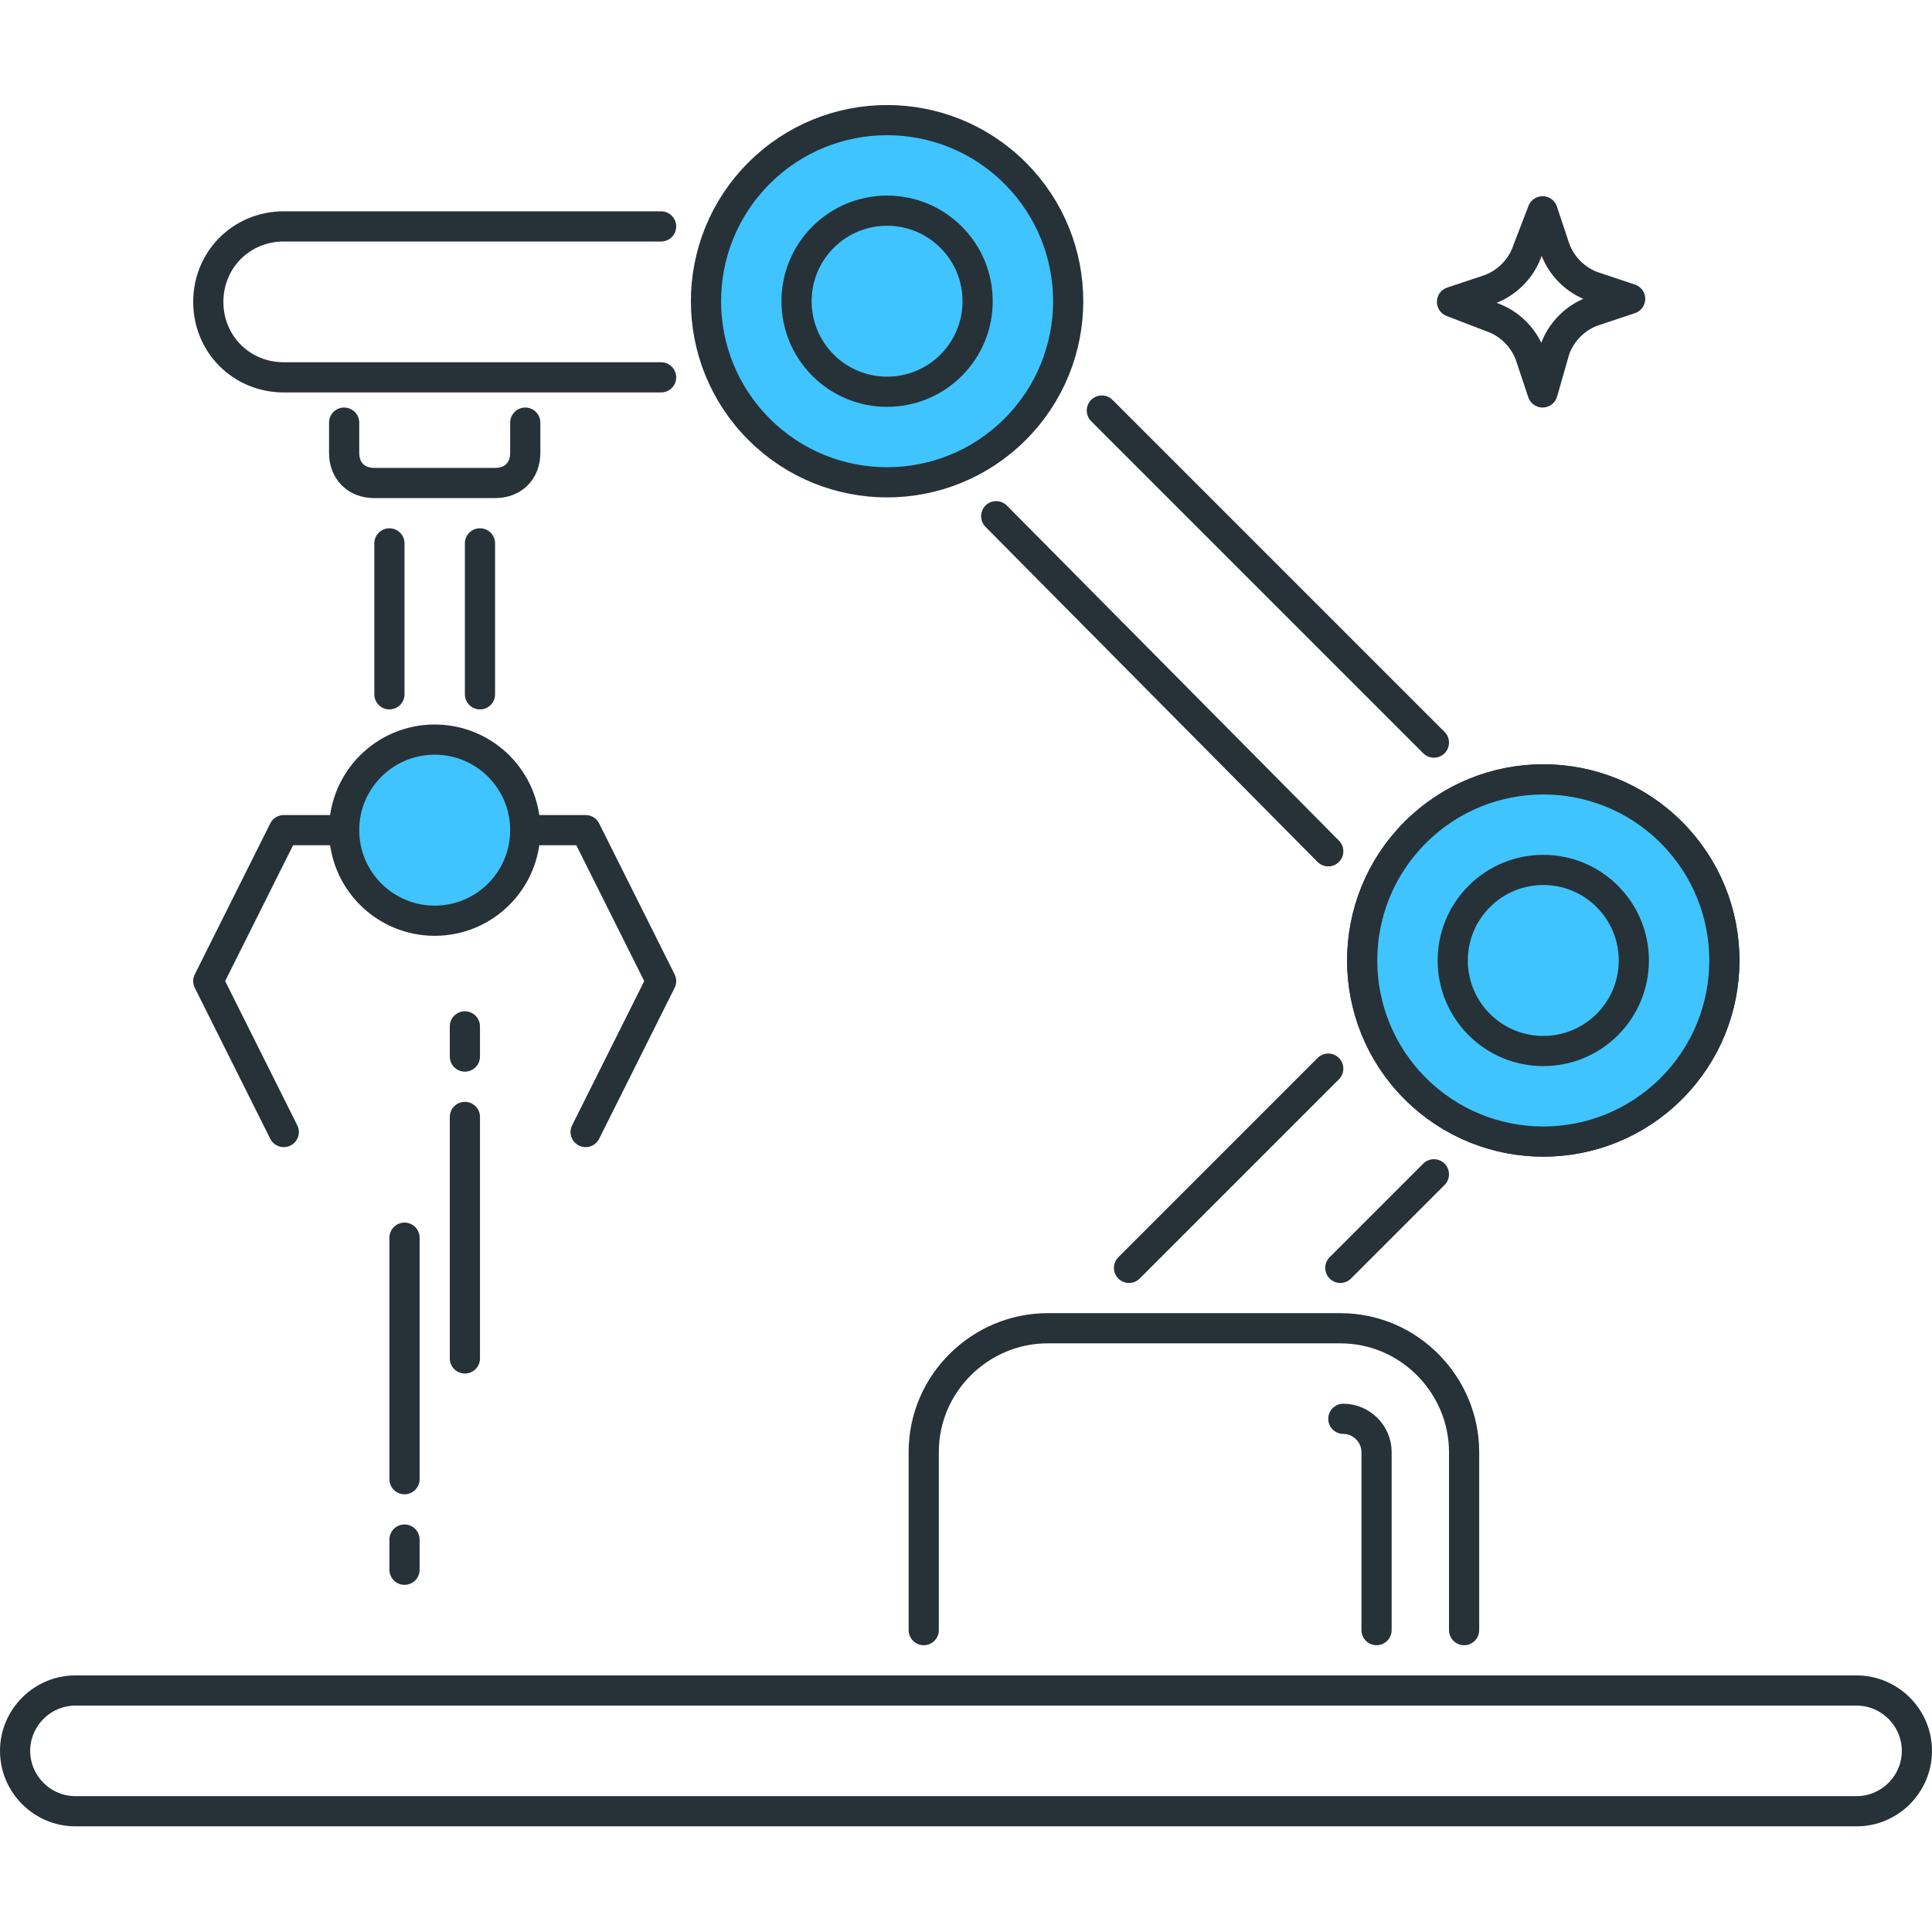 <?xml version="1.0" encoding="utf-8"?>
<!-- Generator: Adobe Illustrator 21.0.0, SVG Export Plug-In . SVG Version: 6.00 Build 0)  -->
<svg version="1.1" id="Layer_1" xmlns="http://www.w3.org/2000/svg" xmlns:xlink="http://www.w3.org/1999/xlink" x="0px" y="0px"
	 viewBox="0 0 64 64" style="enable-background:new 0 0 64 64;" xml:space="preserve">
<style type="text/css">
	.st0{fill:none;stroke:#263238;stroke-linecap:round;stroke-linejoin:round;stroke-miterlimit:10;}
	.st1{fill:#FFD740;stroke:#263238;stroke-linecap:round;stroke-linejoin:round;stroke-miterlimit:10;}
	.st2{fill:#40C4FF;stroke:#263238;stroke-linecap:round;stroke-linejoin:round;stroke-miterlimit:10;}
	.st3{fill:#FFFFFF;stroke:#263238;stroke-linecap:round;stroke-linejoin:round;stroke-miterlimit:10;}
	.st4{fill:#FF5252;stroke:#263238;stroke-linecap:round;stroke-linejoin:round;stroke-miterlimit:10;}
	.st5{fill:#FF5252;}
	.st6{fill:#4DB6AC;stroke:#263238;stroke-linecap:round;stroke-linejoin:round;stroke-miterlimit:10;}
	.st7{fill:#FFD740;}
	.st8{fill:#40C4FF;}
	.st9{fill:#4DB6AC;}
	.st10{fill:#FFFFFF;}
	.st11{fill:#263238;stroke:#263238;stroke-linecap:round;stroke-linejoin:round;stroke-miterlimit:10;}
	.st12{fill:#4FC3F7;}
	.st13{fill:#E0E0E0;stroke:#263238;stroke-linecap:round;stroke-linejoin:round;stroke-miterlimit:10;}
</style>
<g id="Robotics">
	<g>
		<g>
			<path class="st0" d="M61.5,60h-59c-1.1,0-2-0.9-2-2v0c0-1.1,0.9-2,2-2h59c1.1,0,2,0.9,2,2v0C63.5,59.1,62.6,60,61.5,60z"/>
			<g>
				<g>
					<line class="st0" x1="44" y1="28.2" x2="33" y2="17.1"/>
					<line class="st0" x1="37.4" y1="42" x2="44" y2="35.4"/>
					<line class="st0" x1="47.5" y1="38.9" x2="44.4" y2="42"/>
					<line class="st0" x1="36.5" y1="13.6" x2="47.5" y2="24.6"/>
				</g>
				<ellipse transform="matrix(0.707 -0.707 0.707 0.707 1.53 23.694)" class="st2" cx="29.4" cy="10" rx="6" ry="6"/>
				<ellipse transform="matrix(0.707 -0.707 0.707 0.707 -7.487 45.462)" class="st2" cx="51.1" cy="31.8" rx="6" ry="6"/>
				<ellipse transform="matrix(0.707 -0.707 0.707 0.707 -7.487 45.462)" class="st2" cx="51.1" cy="31.8" rx="6" ry="6"/>
				<ellipse transform="matrix(0.707 -0.707 0.707 0.707 1.53 23.694)" class="st2" cx="29.4" cy="10" rx="3" ry="3"/>
				<ellipse transform="matrix(0.707 -0.707 0.707 0.707 -7.487 45.462)" class="st2" cx="51.1" cy="31.8" rx="3" ry="3"/>
				<path class="st0" d="M21.9,12.5H9.4c-1.4,0-2.5-1.1-2.5-2.5v0c0-1.4,1.1-2.5,2.5-2.5h12.5"/>
				<path class="st0" d="M30.6,54v-5.9c0-2.3,1.9-4.1,4.1-4.1h9.7c2.3,0,4.1,1.9,4.1,4.1V54"/>
				<path class="st0" d="M44.5,47 M44.5,47c0.6,0,1.1,0.5,1.1,1.1V54"/>
				<path class="st0" d="M17.4,14v1c0,0.6-0.4,1-1,1h-4c-0.6,0-1-0.4-1-1v-1"/>
				<circle class="st2" cx="14.4" cy="27.5" r="3"/>
				<line class="st0" x1="15.9" y1="18" x2="15.9" y2="23"/>
				<line class="st0" x1="12.9" y1="23" x2="12.9" y2="18"/>
				<polyline class="st0" points="17.4,27.5 19.4,27.5 21.9,32.5 19.4,37.5 				"/>
				<polyline class="st0" points="9.4,37.5 6.9,32.5 9.4,27.5 11.4,27.5 				"/>
				<g>
					<g>
						<line class="st0" x1="15.4" y1="35" x2="15.4" y2="34"/>
						<line class="st0" x1="15.4" y1="45" x2="15.4" y2="37"/>
					</g>
					<g>
						<line class="st0" x1="13.4" y1="51" x2="13.4" y2="52"/>
						<line class="st0" x1="13.4" y1="41" x2="13.4" y2="49"/>
					</g>
				</g>
			</g>
		</g>
		<path class="st0" d="M48.1,10l1.2-0.4c0.6-0.2,1.1-0.7,1.3-1.3L51.1,7l0.4,1.2c0.2,0.6,0.7,1.1,1.3,1.3l1.2,0.4l-1.2,0.4
			c-0.6,0.2-1.1,0.7-1.3,1.3L51.1,13l-0.4-1.2c-0.2-0.6-0.7-1.1-1.3-1.3L48.1,10z"/>
	</g>
</g>
</svg>
